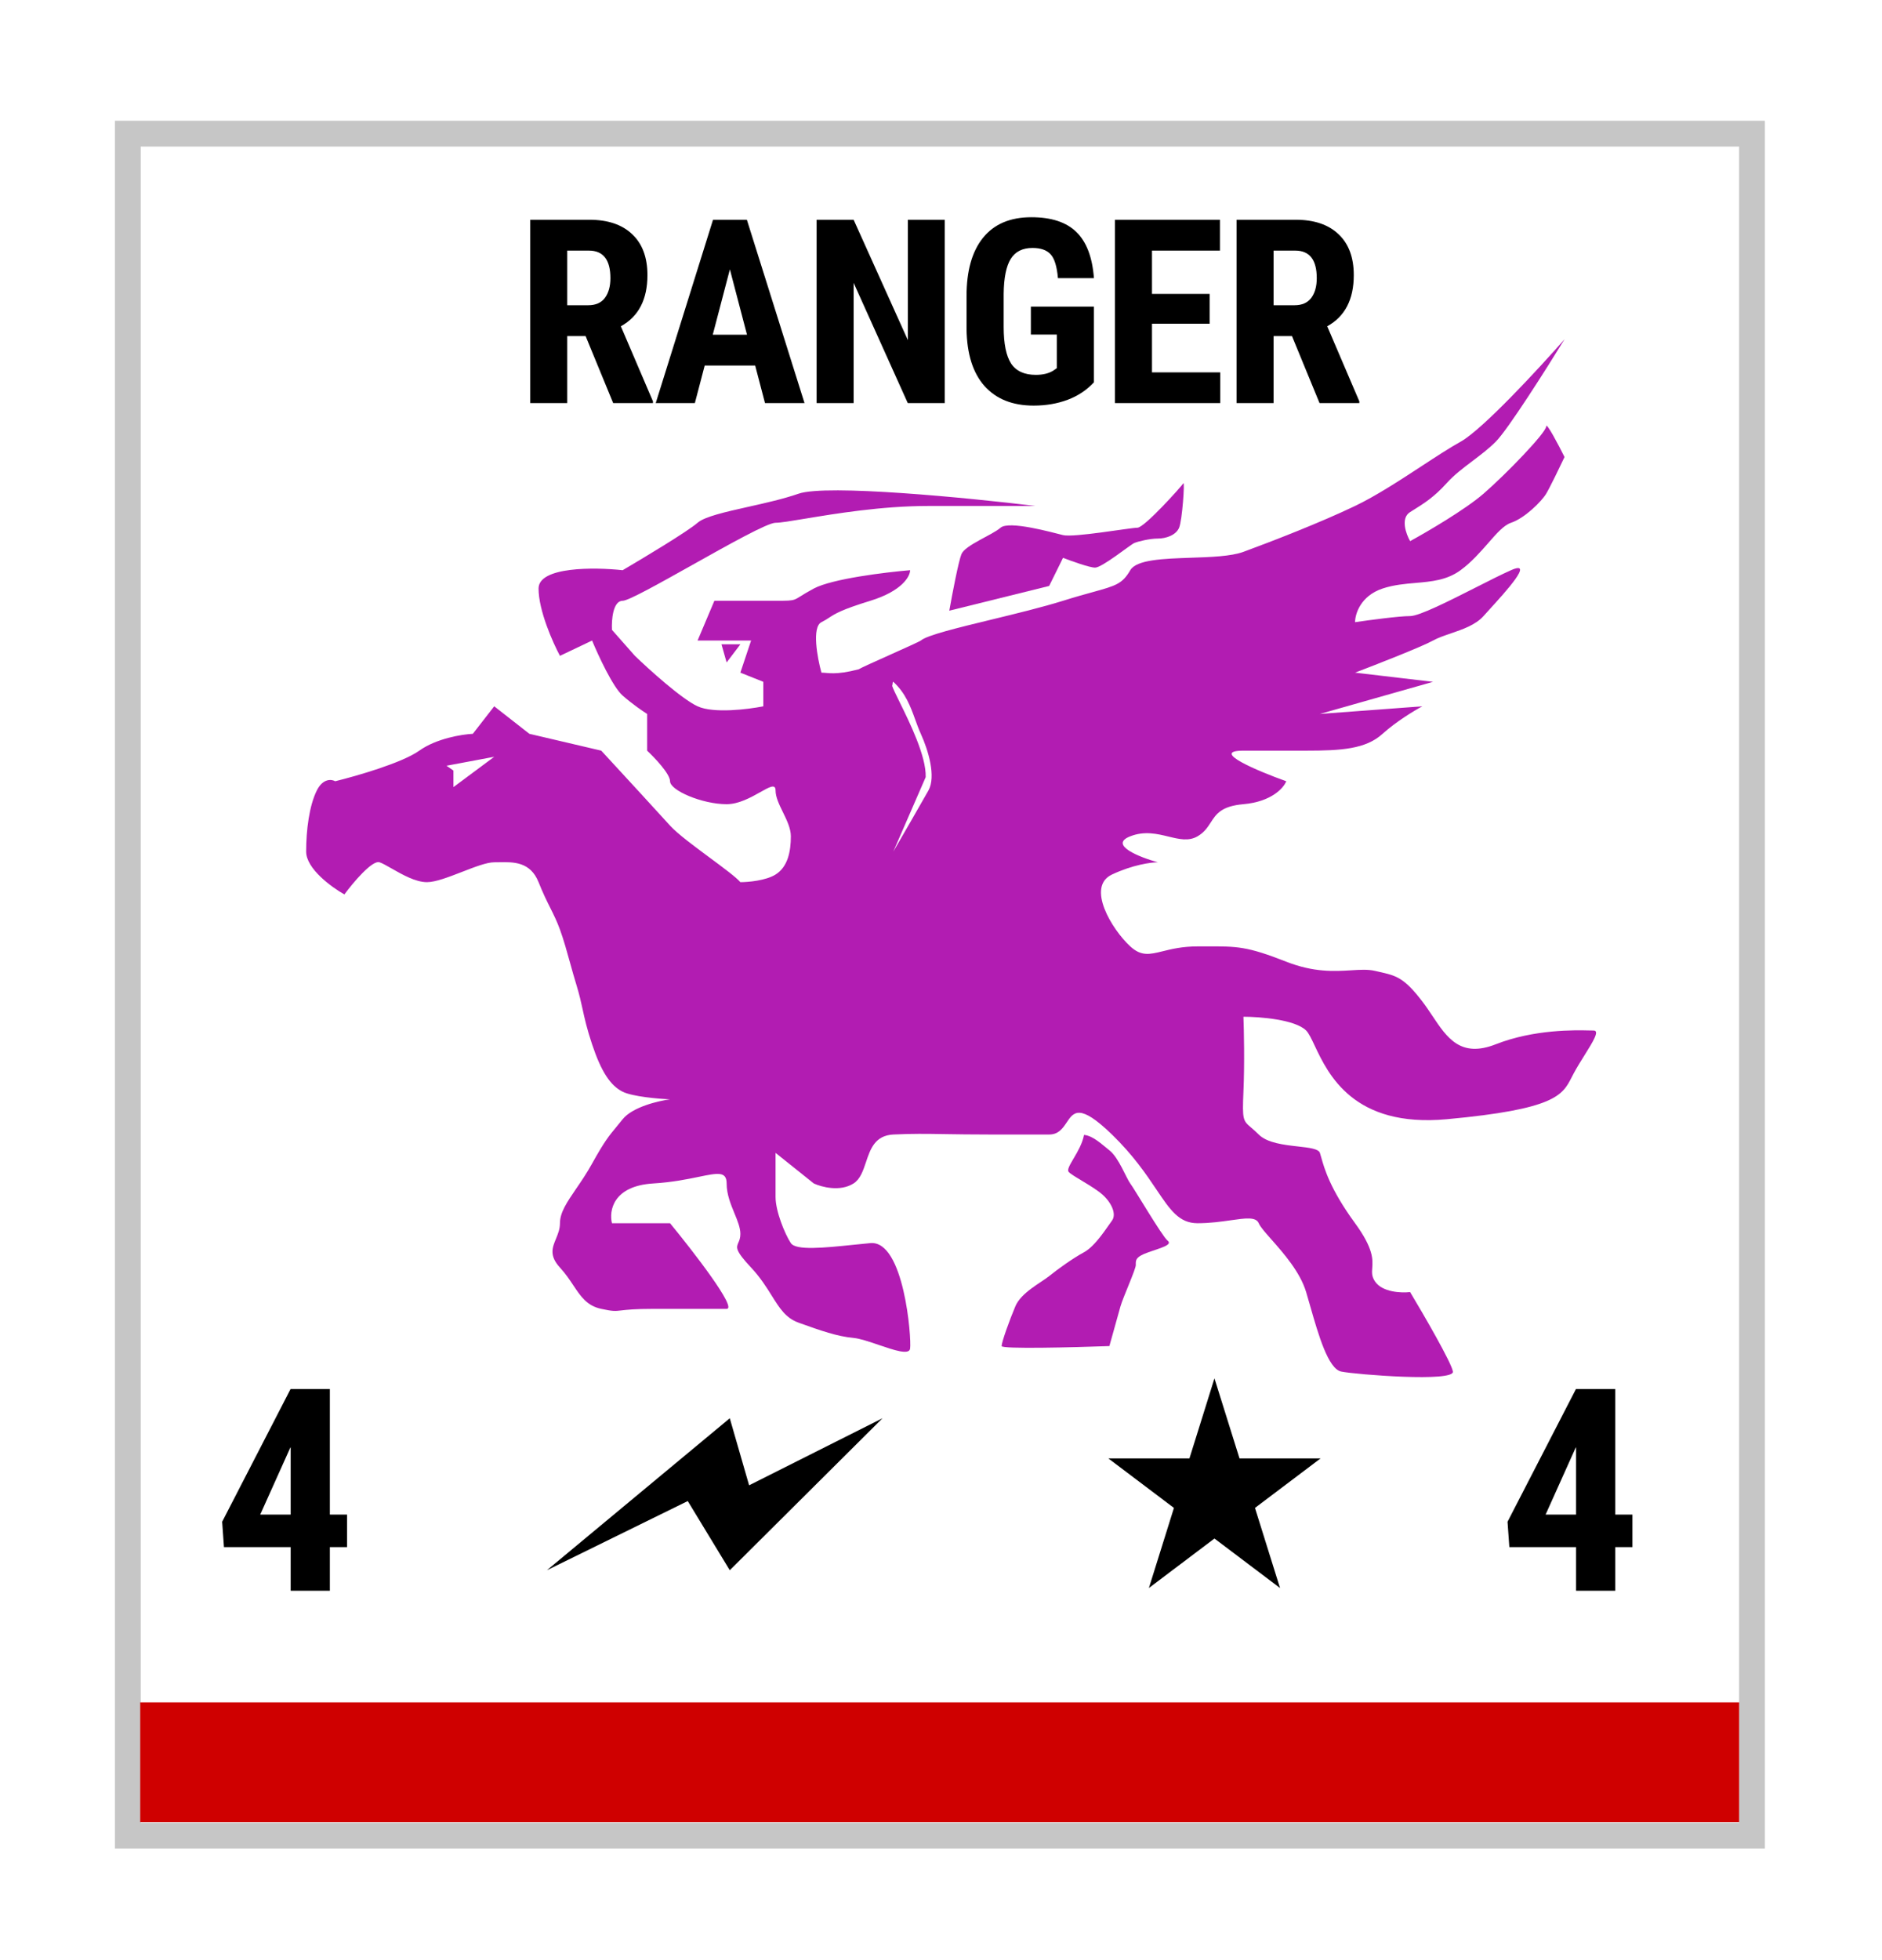 <svg width="73" height="76" viewBox="0 0 73 76" fill="none" xmlns="http://www.w3.org/2000/svg">
<g filter="url(#filter0_d)">
<rect x="4.958" y="2.183" width="63" height="66" fill="white" stroke="#C6C6C6"/>
<path d="M22.715 10.033H22.002V12.631H20.567V5.522H22.857C23.576 5.522 24.131 5.709 24.522 6.083C24.916 6.454 25.113 6.983 25.113 7.67C25.113 8.614 24.769 9.275 24.082 9.653L25.327 12.563V12.631H23.784L22.715 10.033ZM22.002 8.837H22.818C23.104 8.837 23.319 8.743 23.462 8.554C23.605 8.362 23.677 8.106 23.677 7.787C23.677 7.074 23.399 6.718 22.842 6.718H22.002V8.837ZM29.292 11.176H27.334L26.953 12.631H25.435L27.657 5.522H28.97L31.206 12.631H29.673L29.292 11.176ZM27.647 9.98H28.975L28.311 7.446L27.647 9.98ZM36.646 12.631H35.211L33.111 7.968V12.631H31.675V5.522H33.111L35.215 10.19V5.522H36.646V12.631ZM42.432 11.825C42.156 12.125 41.816 12.351 41.412 12.504C41.011 12.654 40.572 12.729 40.094 12.729C39.276 12.729 38.642 12.476 38.189 11.972C37.737 11.464 37.504 10.727 37.491 9.76V8.481C37.491 7.501 37.704 6.747 38.131 6.22C38.56 5.689 39.185 5.424 40.006 5.424C40.777 5.424 41.358 5.614 41.749 5.995C42.143 6.376 42.371 6.974 42.432 7.787H41.036C40.997 7.335 40.903 7.027 40.753 6.864C40.603 6.698 40.369 6.615 40.05 6.615C39.662 6.615 39.381 6.757 39.205 7.04C39.029 7.323 38.938 7.774 38.931 8.393V9.682C38.931 10.33 39.028 10.802 39.219 11.098C39.415 11.391 39.734 11.537 40.177 11.537C40.46 11.537 40.689 11.48 40.865 11.366L40.992 11.278V9.975H39.986V8.891H42.432V11.825ZM46.92 9.555H44.684V11.44H47.33V12.631H43.248V5.522H47.32V6.718H44.684V8.398H46.92V9.555ZM50.114 10.033H49.401V12.631H47.965V5.522H50.255C50.974 5.522 51.529 5.709 51.92 6.083C52.314 6.454 52.511 6.983 52.511 7.67C52.511 8.614 52.167 9.275 51.481 9.653L52.726 12.563V12.631H51.183L50.114 10.033ZM49.401 8.837H50.216C50.502 8.837 50.717 8.743 50.861 8.554C51.004 8.362 51.075 8.106 51.075 7.787C51.075 7.074 50.797 6.718 50.24 6.718H49.401V8.837Z" fill="black"/>
<path d="M40.695 19.723L36.822 20.682C36.931 20.067 37.178 18.768 37.293 18.489C37.437 18.141 38.482 17.751 38.81 17.465C39.138 17.178 40.818 17.649 41.233 17.751C41.648 17.854 43.843 17.465 44.117 17.465C44.392 17.465 45.839 15.846 45.9 15.743C45.962 15.641 45.859 17.173 45.736 17.465C45.614 17.756 45.224 17.885 44.91 17.885C44.596 17.885 44.138 17.997 43.995 18.059C43.851 18.12 42.745 19.012 42.478 19.012C42.265 19.012 41.559 18.759 41.233 18.633L40.695 19.723Z" fill="#B21CB2"/>
<path d="M41.453 42.446C41.31 42.282 41.925 41.667 42.048 41.011C42.403 41.045 42.736 41.376 43.031 41.608C43.4 41.898 43.687 42.692 43.843 42.897C43.998 43.101 45.081 44.946 45.286 45.107C45.491 45.269 45.081 45.376 44.548 45.561C44.015 45.745 44.056 45.889 44.056 46.056C44.056 46.224 43.564 47.303 43.462 47.658C43.38 47.942 43.141 48.804 43.031 49.2C41.638 49.25 38.851 49.321 38.851 49.2C38.851 49.047 39.158 48.191 39.384 47.658C39.609 47.124 40.367 46.749 40.699 46.483C41.031 46.216 41.597 45.806 42.048 45.561C42.499 45.315 42.949 44.577 43.131 44.336C43.312 44.096 43.131 43.655 42.765 43.328C42.399 43.001 41.597 42.61 41.453 42.446Z" fill="#B21CB2"/>
<path d="M27.985 21.985H28.719L28.185 22.689L27.985 21.985Z" fill="#B21CB2"/>
<path fill-rule="evenodd" clip-rule="evenodd" d="M25.99 29.016C25.563 28.542 24.033 26.881 23.322 26.11L20.534 25.457L19.17 24.39L18.34 25.457C17.924 25.477 16.928 25.635 16.264 26.11C15.6 26.584 13.812 27.098 13.002 27.296C12.864 27.217 12.528 27.177 12.29 27.652C11.994 28.245 11.875 29.194 11.875 30.024C11.875 30.689 12.864 31.408 13.358 31.685C13.694 31.23 14.437 30.345 14.722 30.439C14.837 30.478 15.001 30.572 15.193 30.681C15.595 30.911 16.119 31.21 16.561 31.21C16.895 31.21 17.415 31.008 17.923 30.811C18.407 30.623 18.88 30.439 19.17 30.439C19.231 30.439 19.294 30.438 19.359 30.437C19.918 30.426 20.571 30.413 20.89 31.21C21.068 31.655 21.216 31.952 21.35 32.219C21.483 32.486 21.602 32.723 21.72 33.049C21.865 33.446 21.987 33.887 22.114 34.345C22.196 34.64 22.28 34.942 22.373 35.243C22.474 35.574 22.532 35.838 22.594 36.117C22.675 36.489 22.762 36.887 22.966 37.497C23.322 38.565 23.677 39.098 24.152 39.336C24.532 39.525 25.536 39.612 25.99 39.632C25.536 39.691 24.532 39.929 24.152 40.403C24.061 40.518 23.982 40.612 23.911 40.698C23.614 41.057 23.445 41.261 22.966 42.123C22.755 42.504 22.536 42.824 22.341 43.108C21.991 43.621 21.72 44.016 21.72 44.436C21.72 44.663 21.641 44.854 21.566 45.037C21.424 45.379 21.295 45.692 21.72 46.156C21.938 46.393 22.096 46.631 22.241 46.848C22.531 47.283 22.768 47.639 23.322 47.757C23.777 47.855 23.858 47.846 24.102 47.817C24.303 47.794 24.615 47.757 25.338 47.757H28.185C28.612 47.757 26.9 45.543 25.99 44.436H23.737C23.618 43.962 23.772 42.989 25.338 42.894C26.078 42.849 26.666 42.728 27.11 42.636C27.841 42.486 28.185 42.415 28.185 42.894C28.185 43.315 28.344 43.7 28.488 44.051C28.608 44.342 28.718 44.609 28.718 44.851C28.718 45.01 28.677 45.106 28.641 45.187C28.557 45.379 28.509 45.489 29.134 46.156C29.493 46.539 29.727 46.913 29.933 47.242C30.236 47.727 30.478 48.114 30.973 48.291L31.03 48.312C31.833 48.599 32.47 48.826 33.108 48.884C33.355 48.907 33.722 49.032 34.086 49.156C34.68 49.358 35.265 49.557 35.302 49.299C35.361 48.884 35.065 45.089 33.76 45.207C33.538 45.227 33.309 45.251 33.08 45.275C31.968 45.389 30.873 45.502 30.676 45.207C30.439 44.851 30.083 43.962 30.083 43.428V41.708L31.566 42.894C31.862 43.032 32.586 43.226 33.108 42.894C33.368 42.729 33.477 42.403 33.59 42.067C33.759 41.561 33.937 41.032 34.65 40.996C35.38 40.96 35.908 40.968 36.65 40.98C37.112 40.987 37.657 40.996 38.386 40.996H40.699C41.06 40.996 41.224 40.752 41.375 40.527C41.645 40.123 41.875 39.779 43.131 40.996C43.962 41.802 44.462 42.544 44.857 43.131C45.392 43.926 45.736 44.436 46.452 44.436C46.936 44.436 47.375 44.373 47.741 44.321C48.318 44.239 48.715 44.182 48.824 44.436C48.885 44.579 49.079 44.798 49.322 45.072C49.786 45.598 50.429 46.326 50.663 47.105C50.714 47.277 50.767 47.461 50.821 47.65C51.142 48.771 51.52 50.088 52.027 50.189C52.62 50.308 56.416 50.604 56.356 50.189C56.309 49.857 55.23 47.995 54.696 47.105C54.36 47.145 53.616 47.117 53.332 46.69C53.203 46.497 53.214 46.351 53.227 46.17C53.25 45.85 53.281 45.422 52.561 44.436C51.593 43.112 51.369 42.313 51.25 41.888C51.23 41.818 51.213 41.758 51.197 41.708C51.144 41.549 50.783 41.508 50.348 41.459C49.808 41.398 49.153 41.325 48.824 40.996C48.707 40.879 48.611 40.797 48.533 40.73C48.212 40.456 48.184 40.431 48.231 39.336C48.279 38.244 48.251 36.944 48.231 36.429C48.864 36.429 50.236 36.536 50.663 36.963C50.768 37.068 50.868 37.281 50.996 37.552C51.518 38.659 52.498 40.737 56.119 40.403C60.33 40.015 60.607 39.472 60.964 38.774C60.989 38.725 61.014 38.675 61.042 38.624C61.168 38.39 61.321 38.145 61.463 37.918C61.79 37.395 62.061 36.963 61.813 36.963C61.777 36.963 61.728 36.962 61.666 36.961C61.104 36.947 59.513 36.91 58.017 37.497C56.653 38.033 56.129 37.248 55.558 36.391C55.434 36.206 55.308 36.016 55.17 35.837C54.456 34.902 54.149 34.834 53.495 34.687C53.443 34.675 53.388 34.663 53.332 34.65C53.059 34.587 52.757 34.606 52.407 34.628C51.767 34.667 50.966 34.716 49.892 34.294C48.366 33.695 47.992 33.696 46.792 33.701C46.685 33.701 46.572 33.701 46.452 33.701C45.86 33.701 45.438 33.805 45.1 33.889C44.59 34.014 44.27 34.093 43.842 33.701C43.131 33.049 42.122 31.388 43.131 30.914C43.937 30.534 44.653 30.439 44.91 30.439C44.198 30.242 42.988 29.763 43.842 29.431C44.394 29.216 44.883 29.335 45.325 29.442C45.737 29.542 46.108 29.632 46.452 29.431C46.715 29.278 46.84 29.084 46.963 28.894C47.172 28.571 47.372 28.26 48.231 28.186C49.322 28.091 49.793 27.553 49.892 27.296C48.785 26.901 46.903 26.11 48.231 26.11H50.663C52.027 26.11 52.976 26.05 53.628 25.457C54.15 24.983 54.874 24.548 55.17 24.39L51.197 24.686L55.585 23.441L52.561 23.085C53.391 22.769 55.158 22.077 55.585 21.84C55.776 21.734 56.019 21.651 56.274 21.564C56.735 21.406 57.237 21.234 57.543 20.891C57.602 20.824 57.679 20.739 57.768 20.642C58.389 19.962 59.544 18.696 58.61 19.112C58.257 19.268 57.767 19.516 57.251 19.778C56.207 20.306 55.053 20.891 54.696 20.891C54.269 20.891 53.094 21.049 52.561 21.128C52.561 20.812 52.774 20.108 53.628 19.823C54.059 19.68 54.49 19.642 54.909 19.606C55.528 19.552 56.122 19.501 56.653 19.112C57.079 18.799 57.423 18.405 57.725 18.06C58.054 17.684 58.332 17.366 58.61 17.273C59.144 17.095 59.796 16.443 59.974 16.146C60.117 15.909 60.508 15.098 60.686 14.723C60.449 14.248 59.974 13.347 59.974 13.537C59.974 13.774 58.432 15.375 57.543 16.146C56.831 16.763 55.348 17.629 54.696 17.985C54.538 17.708 54.316 17.095 54.696 16.858L54.8 16.793C55.232 16.524 55.625 16.28 56.119 15.731C56.404 15.415 56.756 15.149 57.113 14.88C57.425 14.644 57.74 14.406 58.017 14.13C58.492 13.655 59.994 11.283 60.686 10.156C59.697 11.283 57.507 13.655 56.653 14.13C56.227 14.366 55.708 14.706 55.15 15.071C54.309 15.621 53.381 16.228 52.561 16.621C51.197 17.273 49.358 17.985 48.231 18.4C47.754 18.576 46.968 18.603 46.189 18.629C45.129 18.666 44.082 18.701 43.842 19.112C43.532 19.644 43.287 19.712 42.389 19.961C42.087 20.044 41.71 20.148 41.233 20.298C40.438 20.546 39.414 20.795 38.462 21.026C37.141 21.346 35.958 21.633 35.717 21.84C35.634 21.911 33.437 22.863 33.306 22.955C32.404 23.192 32.119 23.085 31.862 23.085C31.704 22.512 31.483 21.318 31.862 21.128C31.99 21.064 32.075 21.009 32.16 20.953C32.393 20.801 32.633 20.644 33.76 20.298C34.994 19.918 35.302 19.349 35.302 19.112C34.353 19.191 32.277 19.444 31.566 19.823C31.323 19.953 31.173 20.047 31.064 20.115C30.964 20.178 30.898 20.219 30.828 20.246C30.692 20.298 30.536 20.298 30.083 20.298H27.71L27.058 21.84H29.134L28.718 23.085L29.608 23.441V24.39C29.015 24.509 27.675 24.674 27.058 24.39C26.441 24.105 25.18 22.967 24.627 22.433L23.737 21.425C23.717 21.049 23.772 20.298 24.152 20.298C24.376 20.298 25.578 19.623 26.848 18.912C28.267 18.116 29.77 17.273 30.083 17.273C30.273 17.273 30.676 17.206 31.224 17.115C32.386 16.922 34.2 16.621 36.014 16.621H40.165C37.556 16.304 32.064 15.767 30.973 16.146C30.393 16.348 29.685 16.507 29.025 16.654C28.133 16.854 27.331 17.034 27.058 17.273C26.678 17.605 24.963 18.637 24.152 19.112C23.065 18.993 20.89 18.969 20.89 19.823C20.89 20.677 21.444 21.919 21.72 22.433L22.966 21.84C23.203 22.413 23.772 23.643 24.152 23.975C24.532 24.307 24.943 24.588 25.101 24.686V26.11C25.397 26.387 25.99 27.011 25.99 27.296C25.99 27.652 27.236 28.186 28.185 28.186C28.659 28.186 29.134 27.919 29.49 27.719C29.846 27.518 30.083 27.385 30.083 27.652C30.083 27.912 30.223 28.2 30.368 28.495C30.52 28.807 30.676 29.127 30.676 29.431C30.676 30.024 30.557 30.617 30.083 30.914C29.703 31.151 29.015 31.21 28.718 31.21C28.552 31.017 28.063 30.655 27.535 30.264C26.931 29.817 26.275 29.332 25.99 29.016ZM36.014 27.652C36.31 27.118 36.014 26.11 35.717 25.457C35.637 25.282 35.57 25.097 35.502 24.91C35.318 24.402 35.126 23.874 34.65 23.441C34.632 23.425 34.626 23.477 34.621 23.524C34.617 23.565 34.612 23.602 34.602 23.588C34.636 23.699 34.748 23.928 34.894 24.224C35.29 25.029 35.932 26.333 35.906 27.137L34.65 30.024C35.005 29.411 35.776 28.079 36.014 27.652ZM17.588 27.524V26.882L17.32 26.695L19.17 26.348L17.588 27.524Z" fill="#B21CB2"/>
<path d="M12.795 55.734H13.461V56.996H12.795V58.688H11.275V56.996H8.687L8.617 56.013L11.27 50.867H12.795V55.734ZM10.094 55.734H11.275V53.118L11.243 53.177L10.094 55.734Z" fill="black"/>
<path d="M62.654 55.734H63.319V56.996H62.654V58.688H61.133V56.996H58.545L58.475 56.013L61.128 50.867H62.654V55.734ZM59.952 55.734H61.133V53.118L61.101 53.177L59.952 55.734Z" fill="black"/>
<path d="M28.307 51.999L21.213 57.893L26.677 55.21L28.307 57.893L34.231 51.999L29.057 54.599L28.307 51.999Z" fill="black"/>
<path d="M47.107 51.346L47.824 53.637L47.882 53.824H48.078H50.425L48.518 55.263L48.368 55.377L48.424 55.556L49.147 57.868L47.268 56.45L47.107 56.328L46.946 56.45L45.067 57.868L45.79 55.556L45.846 55.377L45.696 55.263L43.789 53.824H46.136H46.332L46.391 53.637L47.107 51.346Z" fill="black" stroke="black" stroke-width="0.534"/>
<rect x="5.439" y="63.016" width="62.02" height="4.646" fill="#CF0000"/>
</g>
<defs>
<filter id="filter0_d" x="0.458" y="0.683" width="72" height="75" filterUnits="userSpaceOnUse" color-interpolation-filters="sRGB">
<feFlood flood-opacity="0" result="BackgroundImageFix"/>
<feColorMatrix in="SourceAlpha" type="matrix" values="0 0 0 0 0 0 0 0 0 0 0 0 0 0 0 0 0 0 127 0"/>
<feOffset dy="3"/>
<feGaussianBlur stdDeviation="2"/>
<feColorMatrix type="matrix" values="0 0 0 0 0 0 0 0 0 0 0 0 0 0 0 0 0 0 0.55 0"/>
<feBlend mode="normal" in2="BackgroundImageFix" result="effect1_dropShadow"/>
<feBlend mode="normal" in="SourceGraphic" in2="effect1_dropShadow" result="shape"/>
</filter>
</defs>
</svg>
